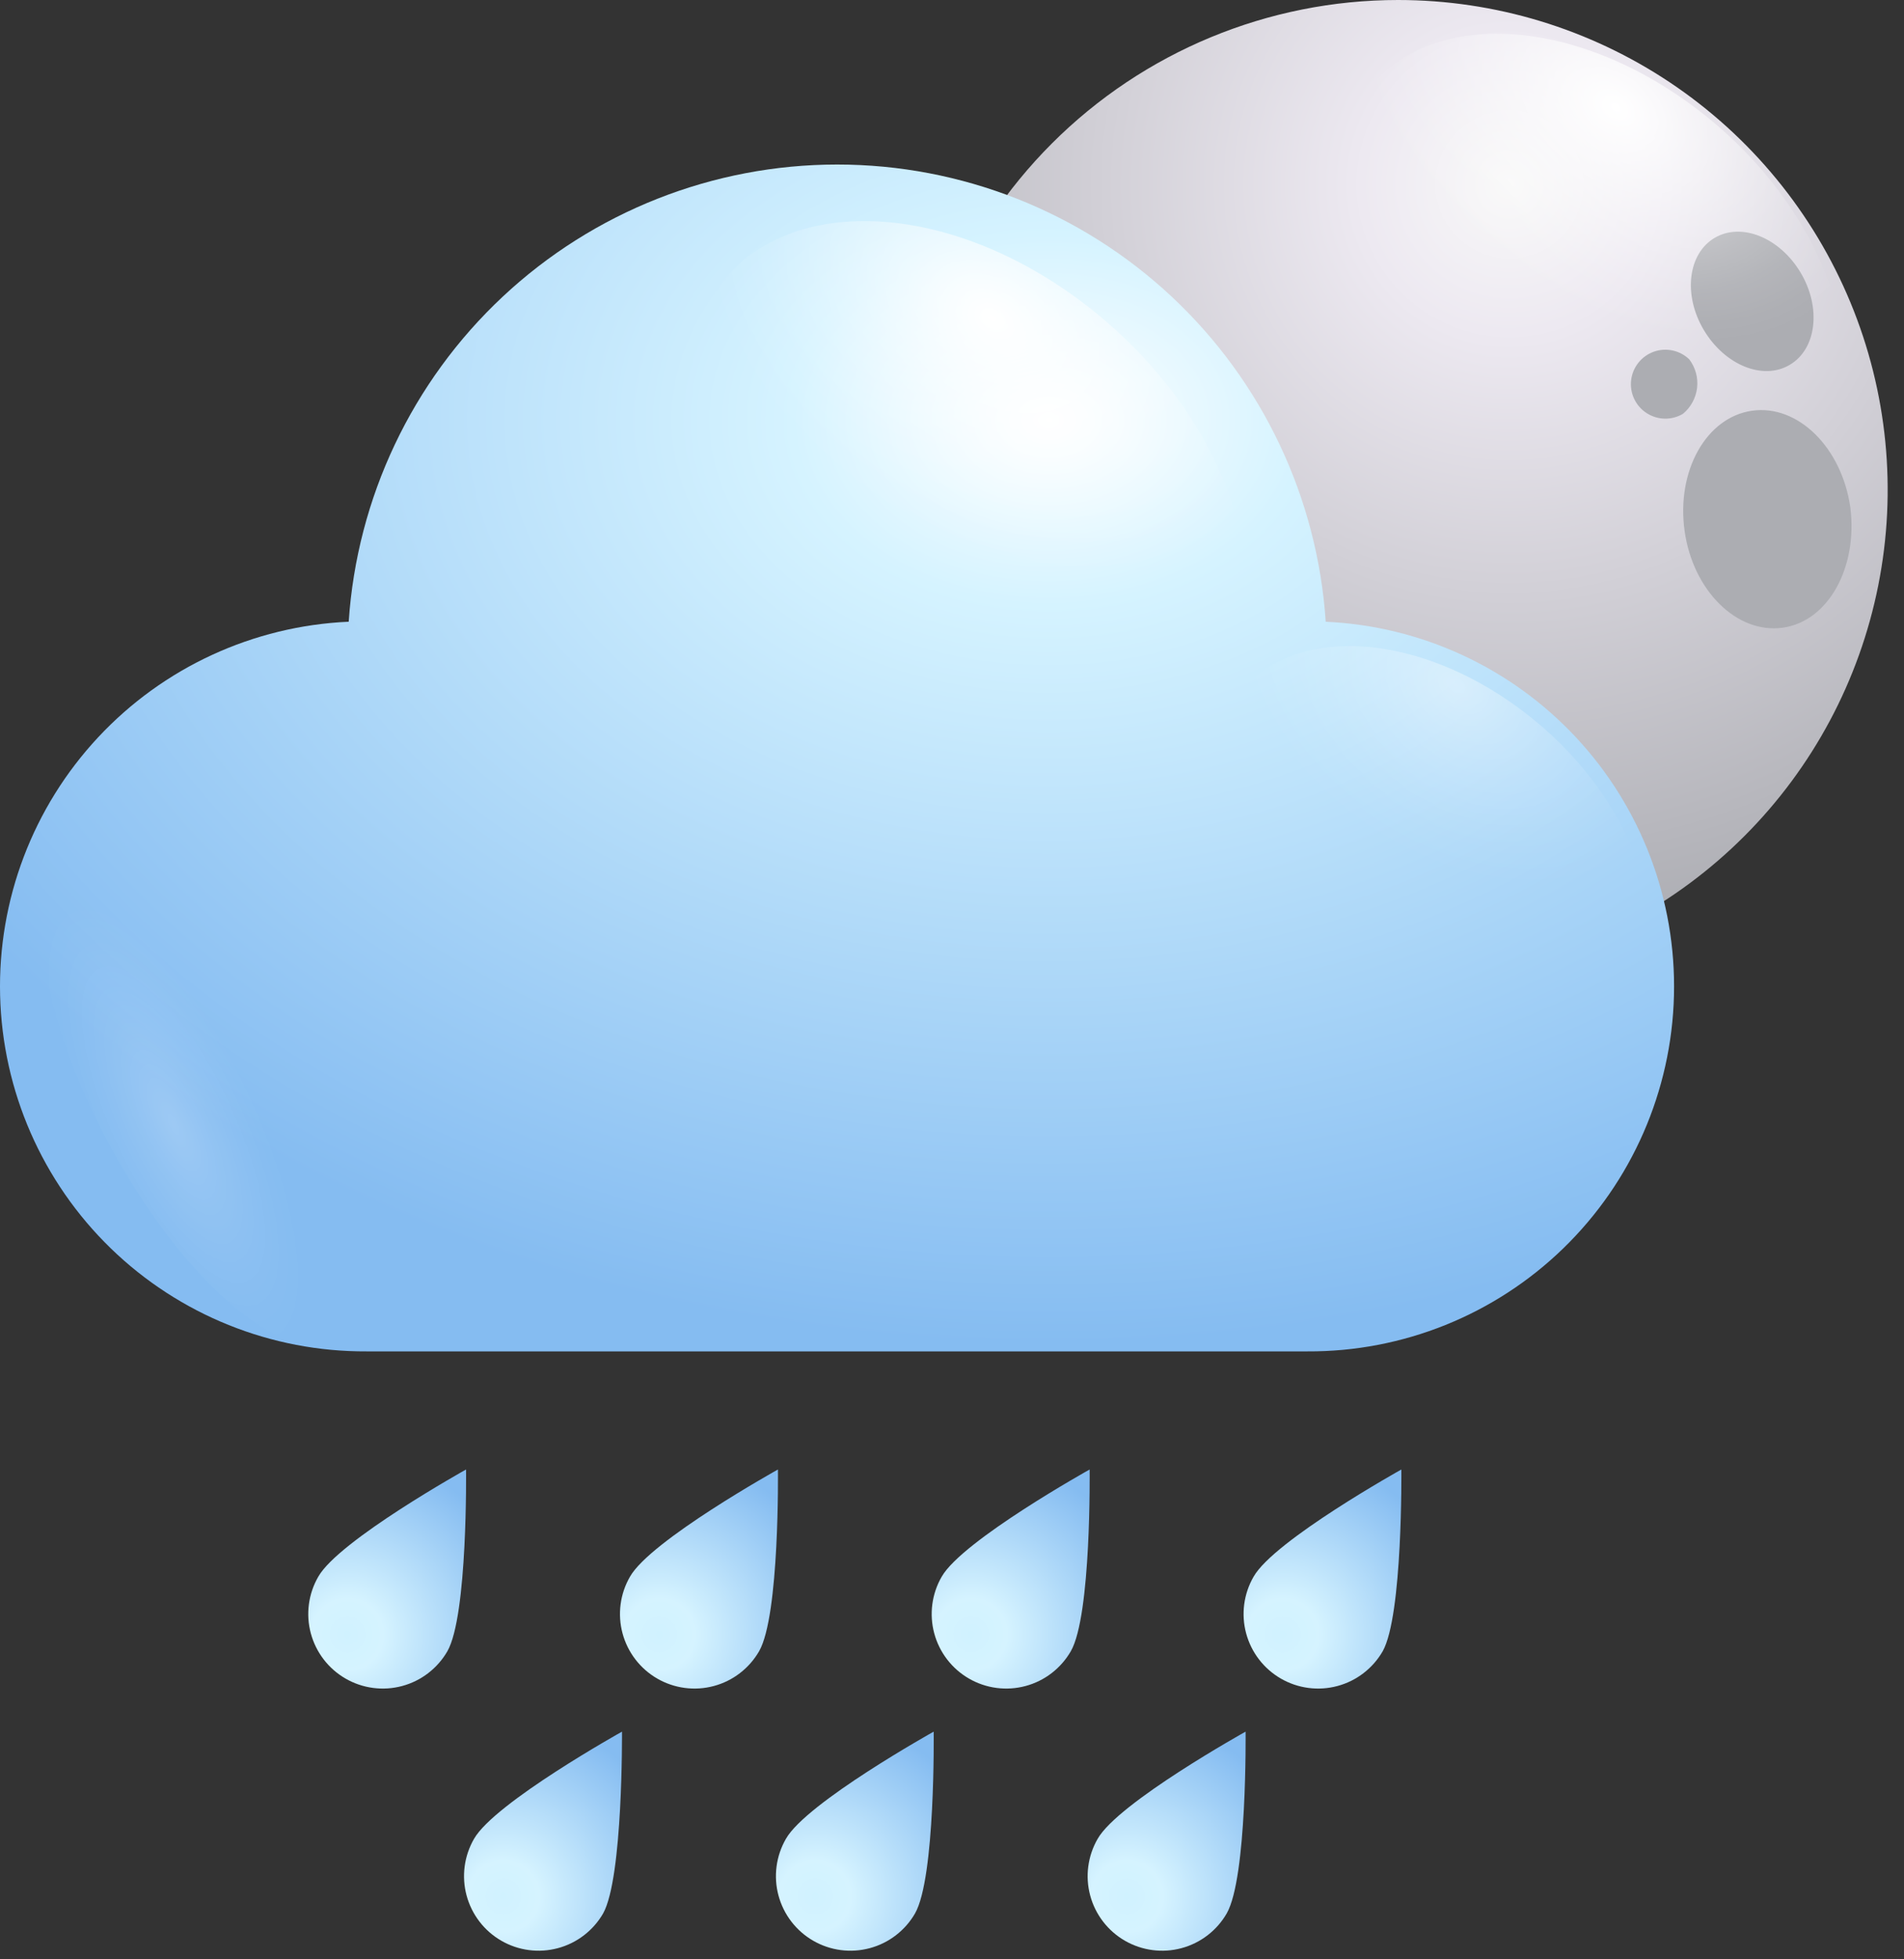 <svg width="105" height="108" viewBox="0 0 105 108" fill="none" xmlns="http://www.w3.org/2000/svg">
<rect x="0" y="0" width="105" height="108" fill="#333333" stroke="none"/>
<path d="M50.1 27C50.1 32.34 51.683 37.56 54.65 42C57.617 46.441 61.834 49.901 66.767 51.945C71.701 53.988 77.13 54.523 82.367 53.481C87.605 52.439 92.416 49.868 96.192 46.092C99.968 42.316 102.539 37.505 103.581 32.267C104.623 27.03 104.088 21.601 102.045 16.668C100.001 11.734 96.54 7.517 92.1 4.55C87.66 1.584 82.44 0 77.1 0C69.939 0 63.072 2.845 58.008 7.908C52.944 12.972 50.1 19.839 50.1 27Z" fill="url(#paint0_radial_616_145)"/>
<path d="M58.23 31.77C60.77 31.55 62.58 28.67 62.28 25.34C61.98 22.01 59.69 19.51 57.15 19.74C54.61 19.97 52.8 22.85 53.1 26.17C53.4 29.49 55.69 32 58.23 31.77Z" fill="#ACADB2"/>
<path d="M56.03 34.19C54.51 34.99 54.13 37.25 55.17 39.24C56.21 41.23 58.29 42.19 59.82 41.4C61.35 40.61 61.72 38.34 60.67 36.4C59.62 34.46 57.55 33.39 56.03 34.19Z" fill="#ACADB2"/>
<path d="M62.05 31.79C61.542 31.903 61.083 32.172 60.736 32.56C60.389 32.948 60.172 33.434 60.116 33.952C60.06 34.469 60.167 34.99 60.423 35.444C60.678 35.897 61.069 36.258 61.541 36.478C62.013 36.697 62.541 36.764 63.052 36.667C63.563 36.571 64.032 36.317 64.391 35.941C64.751 35.565 64.983 35.086 65.057 34.571C65.13 34.056 65.04 33.531 64.8 33.07C64.597 32.541 64.197 32.112 63.684 31.873C63.171 31.634 62.585 31.605 62.05 31.79Z" fill="#ACADB2"/>
<path d="M102.04 27.97C101.57 24.67 99.15 22.28 96.62 22.64C94.09 23 92.44 25.96 92.9 29.26C93.36 32.56 95.79 34.95 98.31 34.6C100.83 34.25 102.46 31.27 102.04 27.97Z" fill="#ACADB2"/>
<path d="M98.7 20.11C100.18 19.24 100.45 16.96 99.3 15.03C98.15 13.1 96.04 12.24 94.56 13.11C93.08 13.98 92.81 16.26 93.96 18.19C95.11 20.12 97.22 20.99 98.7 20.11Z" fill="#ACADB2"/>
<path d="M93.16 19.81C92.905 19.564 92.587 19.394 92.24 19.319C91.894 19.244 91.534 19.268 91.2 19.387C90.867 19.506 90.573 19.716 90.353 19.994C90.132 20.271 89.993 20.604 89.952 20.956C89.911 21.308 89.969 21.664 90.12 21.985C90.271 22.305 90.508 22.578 90.806 22.77C91.103 22.963 91.448 23.069 91.802 23.076C92.156 23.083 92.505 22.991 92.81 22.81C93.244 22.452 93.523 21.94 93.589 21.38C93.654 20.821 93.5 20.259 93.16 19.81Z" fill="#ACADB2"/>
<path style="mix-blend-mode:overlay" d="M81.21 24.22C74.34 18.64 71.65 10.15 75.21 5.22C78.77 0.29 87.21 0.86 94.13 6.44C101.05 12.02 103.69 20.51 100.13 25.44C96.57 30.37 88.09 29.8 81.21 24.22Z" fill="url(#paint1_radial_616_145)"/>
<path style="mix-blend-mode:overlay" opacity="0.4" d="M53.23 32.96C54.14 29.96 58.77 31.22 63.58 35.73C68.39 40.24 71.58 46.32 70.58 49.31C69.58 52.3 65.04 51.06 60.24 46.55C55.44 42.04 52.33 35.95 53.23 32.96Z" fill="url(#paint2_radial_616_145)"/>
<path d="M73.11 34.27C72.653 27.436 69.617 21.03 64.615 16.351C59.613 11.672 53.019 9.069 46.17 9.069C39.321 9.069 32.727 11.672 27.725 16.351C22.723 21.03 19.686 27.436 19.23 34.27C13.966 34.503 9.004 36.791 5.41 40.643C1.815 44.495 -0.125 49.603 0.006 54.87C0.137 60.137 2.329 65.143 6.11 68.811C9.892 72.48 14.961 74.519 20.23 74.49H72.09C77.358 74.519 82.428 72.48 86.21 68.811C89.991 65.143 92.183 60.137 92.314 54.87C92.445 49.603 90.504 44.495 86.91 40.643C83.315 36.791 78.353 34.503 73.09 34.27H73.11Z" fill="url(#paint3_radial_616_145)"/>
<path style="mix-blend-mode:overlay" d="M46.17 36.77C38.59 30.63 35.63 21.27 39.56 15.87C43.49 10.47 52.82 11.08 60.4 17.22C67.98 23.36 70.93 32.72 67 38.12C63.07 43.52 53.74 42.88 46.17 36.77Z" fill="url(#paint4_radial_616_145)"/>
<path style="mix-blend-mode:overlay" opacity="0.4" d="M73.25 54.94C67.3 50.11 64.97 42.76 68.06 38.51C71.15 34.26 78.46 34.75 84.46 39.57C90.46 44.39 92.74 51.76 89.65 56C86.56 60.24 79.2 59.77 73.25 54.94Z" fill="url(#paint5_radial_616_145)"/>
<path style="mix-blend-mode:overlay" opacity="0.2" d="M14.46 55.61C10.07 48.76 4.97 45.46 3.05 48.24C1.13 51.02 3.16 58.83 7.55 65.68C11.94 72.53 17.06 75.84 18.96 73.06C20.86 70.28 18.89 62.47 14.46 55.61Z" fill="url(#paint6_radial_616_145)"/>
<path d="M24.671 91.02C24.401 91.487 24.041 91.897 23.613 92.226C23.185 92.555 22.696 92.796 22.175 92.935C21.653 93.075 21.11 93.111 20.574 93.04C20.039 92.97 19.523 92.795 19.056 92.525C18.588 92.255 18.178 91.896 17.85 91.468C17.521 91.039 17.28 90.551 17.14 90.029C17 89.508 16.965 88.964 17.035 88.429C17.105 87.894 17.281 87.377 17.551 86.91C18.681 84.91 25.701 81 25.701 81C25.701 81 25.8 89.05 24.671 91.02Z" fill="url(#paint7_radial_616_145)"/>
<path style="mix-blend-mode:overlay" d="M17.671 90.34C17.03 88.67 17.421 86.92 18.53 86.43C19.64 85.94 21.071 86.88 21.711 88.54C22.351 90.2 21.96 91.96 20.84 92.45C19.721 92.94 18.3 92 17.671 90.34Z" fill="url(#paint8_radial_616_145)"/>
<path d="M41.861 91.02C41.591 91.487 41.231 91.897 40.803 92.226C40.375 92.555 39.886 92.796 39.365 92.935C38.843 93.075 38.3 93.111 37.764 93.04C37.229 92.97 36.713 92.795 36.245 92.525C35.778 92.255 35.368 91.896 35.04 91.468C34.711 91.039 34.47 90.551 34.33 90.029C34.19 89.508 34.155 88.964 34.225 88.429C34.295 87.894 34.471 87.377 34.741 86.91C35.871 84.91 42.901 81 42.901 81C42.901 81 43.001 89.05 41.861 91.02Z" fill="url(#paint9_radial_616_145)"/>
<path style="mix-blend-mode:overlay" d="M34.861 90.34C34.221 88.67 34.611 86.92 35.721 86.43C36.831 85.94 38.261 86.88 38.901 88.54C39.541 90.2 39.151 91.96 38.031 92.45C36.911 92.94 35.501 92 34.861 90.34Z" fill="url(#paint10_radial_616_145)"/>
<path d="M59.051 91.02C58.781 91.487 58.421 91.897 57.993 92.226C57.565 92.555 57.076 92.796 56.555 92.935C56.033 93.075 55.489 93.111 54.954 93.04C54.419 92.97 53.903 92.795 53.435 92.525C52.968 92.255 52.558 91.896 52.23 91.468C51.901 91.039 51.66 90.551 51.52 90.029C51.38 89.508 51.345 88.964 51.415 88.429C51.486 87.894 51.661 87.377 51.931 86.91C53.071 84.91 60.09 81 60.09 81C60.09 81 60.191 89.05 59.051 91.02Z" fill="url(#paint11_radial_616_145)"/>
<path style="mix-blend-mode:overlay" d="M52.05 90.34C51.42 88.67 51.8 86.92 52.92 86.43C54.041 85.94 55.45 86.88 56.09 88.54C56.73 90.2 56.34 91.96 55.23 92.45C54.12 92.94 52.691 92 52.05 90.34Z" fill="url(#paint12_radial_616_145)"/>
<path d="M76.251 91.02C75.981 91.487 75.621 91.897 75.193 92.226C74.765 92.555 74.276 92.796 73.755 92.935C73.233 93.075 72.69 93.111 72.154 93.04C71.619 92.97 71.103 92.795 70.636 92.525C70.168 92.255 69.758 91.896 69.43 91.468C69.101 91.039 68.86 90.551 68.72 90.029C68.58 89.508 68.545 88.964 68.615 88.429C68.686 87.894 68.861 87.377 69.131 86.91C70.261 84.91 77.281 81 77.281 81C77.281 81 77.361 89.05 76.251 91.02Z" fill="url(#paint13_radial_616_145)"/>
<path style="mix-blend-mode:overlay" d="M69.251 90.34C68.611 88.67 68.99 86.92 70.111 86.43C71.231 85.94 72.651 86.88 73.281 88.54C73.911 90.2 73.531 91.96 72.421 92.45C71.311 92.94 69.881 92 69.251 90.34Z" fill="url(#paint14_radial_616_145)"/>
<path d="M33.261 105.47C32.991 105.938 32.631 106.347 32.203 106.676C31.775 107.005 31.286 107.246 30.765 107.385C30.243 107.525 29.7 107.561 29.164 107.49C28.629 107.42 28.113 107.245 27.646 106.975C27.178 106.705 26.768 106.346 26.44 105.918C26.111 105.489 25.87 105.001 25.73 104.479C25.59 103.958 25.555 103.414 25.625 102.879C25.695 102.344 25.871 101.828 26.14 101.36C27.28 99.36 34.301 95.45 34.301 95.45C34.301 95.45 34.361 103.5 33.261 105.47Z" fill="url(#paint15_radial_616_145)"/>
<path style="mix-blend-mode:overlay" d="M26.261 104.79C25.631 103.13 26.011 101.38 27.131 100.88C28.25 100.38 29.66 101.33 30.3 103C30.941 104.67 30.55 106.42 29.441 106.91C28.331 107.4 26.901 106.45 26.261 104.79Z" fill="url(#paint16_radial_616_145)"/>
<path d="M50.461 105.47C50.191 105.938 49.831 106.347 49.403 106.676C48.975 107.005 48.486 107.246 47.965 107.385C47.443 107.525 46.9 107.561 46.364 107.49C45.829 107.42 45.313 107.245 44.846 106.975C44.378 106.705 43.968 106.346 43.64 105.918C43.311 105.489 43.07 105.001 42.93 104.479C42.79 103.958 42.755 103.414 42.825 102.879C42.895 102.344 43.071 101.828 43.34 101.36C44.471 99.36 51.49 95.45 51.49 95.45C51.49 95.45 51.59 103.5 50.461 105.47Z" fill="url(#paint17_radial_616_145)"/>
<path style="mix-blend-mode:overlay" d="M43.461 104.79C42.821 103.13 43.211 101.38 44.321 100.88C45.431 100.38 46.861 101.33 47.501 103C48.141 104.67 47.751 106.42 46.63 106.91C45.511 107.4 44.091 106.45 43.461 104.79Z" fill="url(#paint18_radial_616_145)"/>
<path d="M67.65 105.47C67.106 106.414 66.208 107.103 65.155 107.385C64.102 107.668 62.98 107.52 62.035 106.975C61.091 106.43 60.402 105.532 60.12 104.479C59.838 103.426 59.986 102.304 60.531 101.36C61.66 99.36 68.691 95.45 68.691 95.45C68.691 95.45 68.781 103.5 67.65 105.47Z" fill="url(#paint19_radial_616_145)"/>
<path style="mix-blend-mode:overlay" d="M60.651 104.79C60.011 103.13 60.401 101.38 61.511 100.88C62.621 100.38 64.051 101.33 64.691 103C65.331 104.67 64.941 106.42 63.821 106.91C62.701 107.4 61.291 106.45 60.651 104.79Z" fill="url(#paint20_radial_616_145)"/>
<defs>
<radialGradient id="paint0_radial_616_145" cx="0" cy="0" r="1" gradientUnits="userSpaceOnUse" gradientTransform="translate(83.27 10.07) rotate(180) scale(51.26)">
<stop stop-color="#F8F8F8"/>
<stop offset="0.16" stop-color="#EDE9F1"/>
<stop offset="1" stop-color="#9B9DA2"/>
</radialGradient>
<radialGradient id="paint1_radial_616_145" cx="0" cy="0" r="1" gradientUnits="userSpaceOnUse" gradientTransform="translate(89.13 5.944) rotate(126.146) scale(10.951 16.002)">
<stop stop-color="white"/>
<stop offset="0.1" stop-color="white" stop-opacity="0.85"/>
<stop offset="0.29" stop-color="white" stop-opacity="0.59"/>
<stop offset="0.47" stop-color="white" stop-opacity="0.38"/>
<stop offset="0.63" stop-color="white" stop-opacity="0.22"/>
<stop offset="0.78" stop-color="white" stop-opacity="0.1"/>
<stop offset="0.91" stop-color="white" stop-opacity="0.03"/>
<stop offset="1" stop-color="white" stop-opacity="0"/>
</radialGradient>
<radialGradient id="paint2_radial_616_145" cx="0" cy="0" r="1" gradientUnits="userSpaceOnUse" gradientTransform="translate(50.33 33.398) rotate(-136.766) scale(11.932 5.071)">
<stop stop-color="white"/>
<stop offset="0.1" stop-color="white" stop-opacity="0.85"/>
<stop offset="0.29" stop-color="white" stop-opacity="0.59"/>
<stop offset="0.47" stop-color="white" stop-opacity="0.38"/>
<stop offset="0.63" stop-color="white" stop-opacity="0.22"/>
<stop offset="0.78" stop-color="white" stop-opacity="0.1"/>
<stop offset="0.91" stop-color="white" stop-opacity="0.03"/>
<stop offset="1" stop-color="white" stop-opacity="0"/>
</radialGradient>
<radialGradient id="paint3_radial_616_145" cx="0" cy="0" r="1" gradientUnits="userSpaceOnUse" gradientTransform="translate(57.79 23.035) rotate(180) scale(70.26 51.29)">
<stop stop-color="white"/>
<stop offset="0.2" stop-color="#D5F3FF"/>
<stop offset="1" stop-color="#85BCF1"/>
</radialGradient>
<radialGradient id="paint4_radial_616_145" cx="0" cy="0" r="1" gradientUnits="userSpaceOnUse" gradientTransform="translate(54.715 17.535) rotate(126.146) scale(12.076 17.646)">
<stop stop-color="white"/>
<stop offset="0.1" stop-color="white" stop-opacity="0.85"/>
<stop offset="0.29" stop-color="white" stop-opacity="0.59"/>
<stop offset="0.47" stop-color="white" stop-opacity="0.38"/>
<stop offset="0.63" stop-color="white" stop-opacity="0.22"/>
<stop offset="0.78" stop-color="white" stop-opacity="0.1"/>
<stop offset="0.91" stop-color="white" stop-opacity="0.03"/>
<stop offset="1" stop-color="white" stop-opacity="0"/>
</radialGradient>
<radialGradient id="paint5_radial_616_145" cx="0" cy="0" r="1" gradientUnits="userSpaceOnUse" gradientTransform="translate(80.294 37.761) rotate(126.146) scale(9.485 13.859)">
<stop stop-color="white"/>
<stop offset="0.1" stop-color="white" stop-opacity="0.85"/>
<stop offset="0.29" stop-color="white" stop-opacity="0.59"/>
<stop offset="0.47" stop-color="white" stop-opacity="0.38"/>
<stop offset="0.63" stop-color="white" stop-opacity="0.22"/>
<stop offset="0.78" stop-color="white" stop-opacity="0.1"/>
<stop offset="0.91" stop-color="white" stop-opacity="0.03"/>
<stop offset="1" stop-color="white" stop-opacity="0"/>
</radialGradient>
<radialGradient id="paint6_radial_616_145" cx="0" cy="0" r="1" gradientUnits="userSpaceOnUse" gradientTransform="translate(9.571 61.984) rotate(-25.538) scale(4.858 14.158)">
<stop stop-color="white"/>
<stop offset="0.1" stop-color="white" stop-opacity="0.85"/>
<stop offset="0.29" stop-color="white" stop-opacity="0.59"/>
<stop offset="0.47" stop-color="white" stop-opacity="0.38"/>
<stop offset="0.63" stop-color="white" stop-opacity="0.22"/>
<stop offset="0.78" stop-color="white" stop-opacity="0.1"/>
<stop offset="0.91" stop-color="white" stop-opacity="0.03"/>
<stop offset="1" stop-color="white" stop-opacity="0"/>
</radialGradient>
<radialGradient id="paint7_radial_616_145" cx="0" cy="0" r="1" gradientUnits="userSpaceOnUse" gradientTransform="translate(19.16 90.089) rotate(30) scale(9.89)">
<stop stop-color="#D0F2FF"/>
<stop offset="0.2" stop-color="#D5F3FF"/>
<stop offset="1" stop-color="#85BCF1"/>
</radialGradient>
<radialGradient id="paint8_radial_616_145" cx="0" cy="0" r="1" gradientUnits="userSpaceOnUse" gradientTransform="translate(32.341 96.356) rotate(155.956) scale(2.206 3.234)">
<stop stop-color="white"/>
<stop offset="0.1" stop-color="white" stop-opacity="0.85"/>
<stop offset="0.29" stop-color="white" stop-opacity="0.59"/>
<stop offset="0.47" stop-color="white" stop-opacity="0.38"/>
<stop offset="0.63" stop-color="white" stop-opacity="0.22"/>
<stop offset="0.78" stop-color="white" stop-opacity="0.1"/>
<stop offset="0.91" stop-color="white" stop-opacity="0.03"/>
<stop offset="1" stop-color="white" stop-opacity="0"/>
</radialGradient>
<radialGradient id="paint9_radial_616_145" cx="0" cy="0" r="1" gradientUnits="userSpaceOnUse" gradientTransform="translate(36.355 90.086) rotate(30) scale(9.89 9.89)">
<stop stop-color="#D0F2FF"/>
<stop offset="0.2" stop-color="#D5F3FF"/>
<stop offset="1" stop-color="#85BCF1"/>
</radialGradient>
<radialGradient id="paint10_radial_616_145" cx="0" cy="0" r="1" gradientUnits="userSpaceOnUse" gradientTransform="translate(49.512 96.371) rotate(155.956) scale(2.206 3.234)">
<stop stop-color="white"/>
<stop offset="0.1" stop-color="white" stop-opacity="0.85"/>
<stop offset="0.29" stop-color="white" stop-opacity="0.59"/>
<stop offset="0.47" stop-color="white" stop-opacity="0.38"/>
<stop offset="0.63" stop-color="white" stop-opacity="0.22"/>
<stop offset="0.78" stop-color="white" stop-opacity="0.1"/>
<stop offset="0.91" stop-color="white" stop-opacity="0.03"/>
<stop offset="1" stop-color="white" stop-opacity="0"/>
</radialGradient>
<radialGradient id="paint11_radial_616_145" cx="0" cy="0" r="1" gradientUnits="userSpaceOnUse" gradientTransform="translate(53.55 90.083) rotate(30) scale(9.89 9.89)">
<stop stop-color="#D0F2FF"/>
<stop offset="0.2" stop-color="#D5F3FF"/>
<stop offset="1" stop-color="#85BCF1"/>
</radialGradient>
<radialGradient id="paint12_radial_616_145" cx="0" cy="0" r="1" gradientUnits="userSpaceOnUse" gradientTransform="translate(66.675 96.367) rotate(155.956) scale(2.206 3.234)">
<stop stop-color="white"/>
<stop offset="0.1" stop-color="white" stop-opacity="0.85"/>
<stop offset="0.29" stop-color="white" stop-opacity="0.59"/>
<stop offset="0.47" stop-color="white" stop-opacity="0.38"/>
<stop offset="0.63" stop-color="white" stop-opacity="0.22"/>
<stop offset="0.78" stop-color="white" stop-opacity="0.1"/>
<stop offset="0.91" stop-color="white" stop-opacity="0.03"/>
<stop offset="1" stop-color="white" stop-opacity="0"/>
</radialGradient>
<radialGradient id="paint13_radial_616_145" cx="0" cy="0" r="1" gradientUnits="userSpaceOnUse" gradientTransform="translate(70.74 90.089) rotate(30) scale(9.89 9.89)">
<stop stop-color="#D0F2FF"/>
<stop offset="0.2" stop-color="#D5F3FF"/>
<stop offset="1" stop-color="#85BCF1"/>
</radialGradient>
<radialGradient id="paint14_radial_616_145" cx="0" cy="0" r="1" gradientUnits="userSpaceOnUse" gradientTransform="translate(83.847 96.382) rotate(155.956) scale(2.206 3.234)">
<stop stop-color="white"/>
<stop offset="0.1" stop-color="white" stop-opacity="0.85"/>
<stop offset="0.29" stop-color="white" stop-opacity="0.59"/>
<stop offset="0.47" stop-color="white" stop-opacity="0.38"/>
<stop offset="0.63" stop-color="white" stop-opacity="0.22"/>
<stop offset="0.78" stop-color="white" stop-opacity="0.1"/>
<stop offset="0.91" stop-color="white" stop-opacity="0.03"/>
<stop offset="1" stop-color="white" stop-opacity="0"/>
</radialGradient>
<radialGradient id="paint15_radial_616_145" cx="0" cy="0" r="1" gradientUnits="userSpaceOnUse" gradientTransform="translate(27.759 104.534) rotate(30) scale(9.89 9.89)">
<stop stop-color="#D0F2FF"/>
<stop offset="0.2" stop-color="#D5F3FF"/>
<stop offset="1" stop-color="#85BCF1"/>
</radialGradient>
<radialGradient id="paint16_radial_616_145" cx="0" cy="0" r="1" gradientUnits="userSpaceOnUse" gradientTransform="translate(40.969 110.829) rotate(155.956) scale(2.206 3.234)">
<stop stop-color="white"/>
<stop offset="0.1" stop-color="white" stop-opacity="0.85"/>
<stop offset="0.29" stop-color="white" stop-opacity="0.59"/>
<stop offset="0.47" stop-color="white" stop-opacity="0.38"/>
<stop offset="0.63" stop-color="white" stop-opacity="0.22"/>
<stop offset="0.78" stop-color="white" stop-opacity="0.1"/>
<stop offset="0.91" stop-color="white" stop-opacity="0.03"/>
<stop offset="1" stop-color="white" stop-opacity="0"/>
</radialGradient>
<radialGradient id="paint17_radial_616_145" cx="0" cy="0" r="1" gradientUnits="userSpaceOnUse" gradientTransform="translate(44.954 104.531) rotate(30) scale(9.89 9.89)">
<stop stop-color="#D0F2FF"/>
<stop offset="0.2" stop-color="#D5F3FF"/>
<stop offset="1" stop-color="#85BCF1"/>
</radialGradient>
<radialGradient id="paint18_radial_616_145" cx="0" cy="0" r="1" gradientUnits="userSpaceOnUse" gradientTransform="translate(58.14 110.844) rotate(155.956) scale(2.206 3.234)">
<stop stop-color="white"/>
<stop offset="0.1" stop-color="white" stop-opacity="0.85"/>
<stop offset="0.29" stop-color="white" stop-opacity="0.59"/>
<stop offset="0.47" stop-color="white" stop-opacity="0.38"/>
<stop offset="0.63" stop-color="white" stop-opacity="0.22"/>
<stop offset="0.78" stop-color="white" stop-opacity="0.1"/>
<stop offset="0.91" stop-color="white" stop-opacity="0.03"/>
<stop offset="1" stop-color="white" stop-opacity="0"/>
</radialGradient>
<radialGradient id="paint19_radial_616_145" cx="0" cy="0" r="1" gradientUnits="userSpaceOnUse" gradientTransform="translate(62.145 104.537) rotate(30) scale(9.89 9.89)">
<stop stop-color="#D0F2FF"/>
<stop offset="0.2" stop-color="#D5F3FF"/>
<stop offset="1" stop-color="#85BCF1"/>
</radialGradient>
<radialGradient id="paint20_radial_616_145" cx="0" cy="0" r="1" gradientUnits="userSpaceOnUse" gradientTransform="translate(75.304 110.84) rotate(155.956) scale(2.206 3.234)">
<stop stop-color="white"/>
<stop offset="0.1" stop-color="white" stop-opacity="0.85"/>
<stop offset="0.29" stop-color="white" stop-opacity="0.59"/>
<stop offset="0.47" stop-color="white" stop-opacity="0.38"/>
<stop offset="0.63" stop-color="white" stop-opacity="0.22"/>
<stop offset="0.78" stop-color="white" stop-opacity="0.1"/>
<stop offset="0.91" stop-color="white" stop-opacity="0.03"/>
<stop offset="1" stop-color="white" stop-opacity="0"/>
</radialGradient>
</defs>
</svg>
